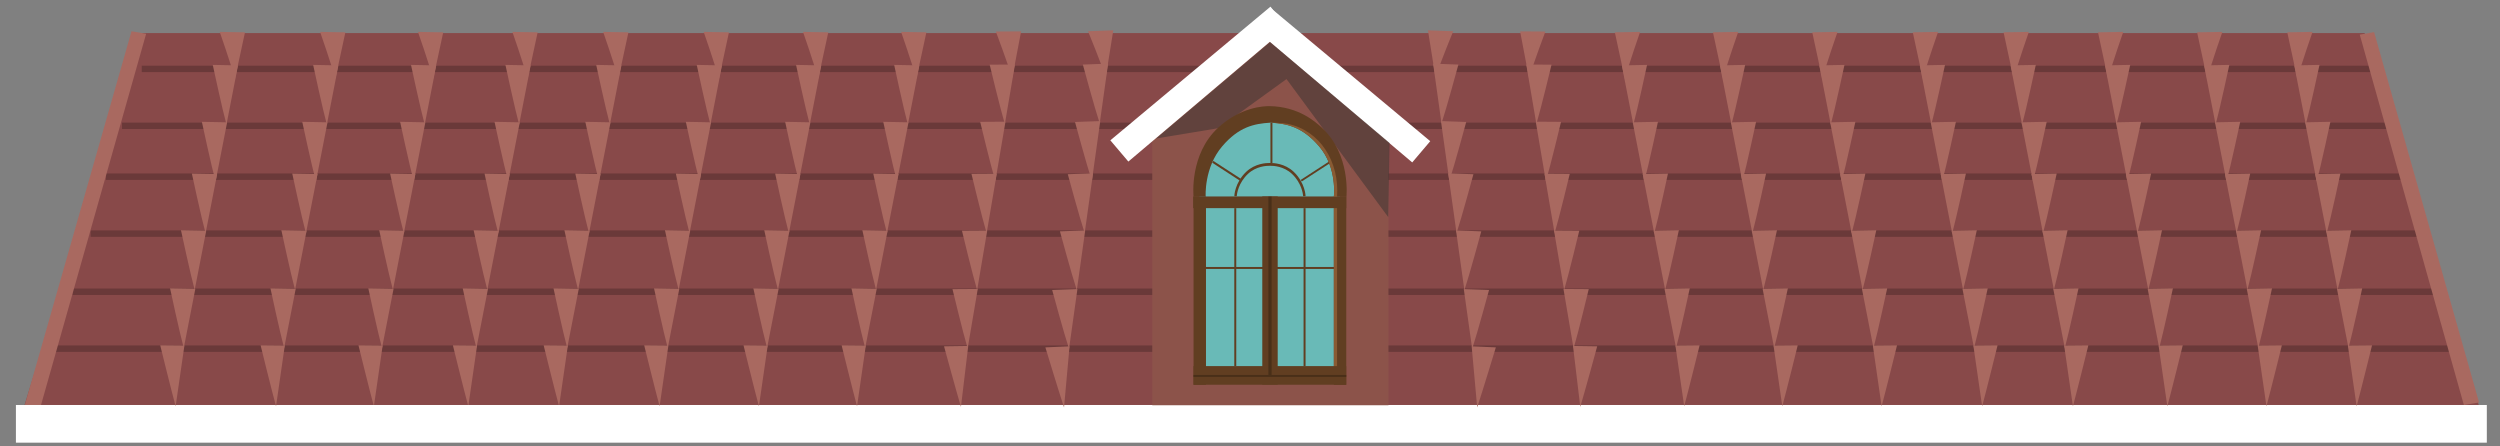 <?xml version="1.0" encoding="UTF-8" standalone="no"?>
<!-- Created with Inkscape (http://www.inkscape.org/) -->

<svg
   width="1400"
   height="250"
   viewBox="0 0 370.417 66.146"
   version="1.1"
   id="svg1"
   inkscape:version="1.4 (86a8ad7, 2024-10-11)"
   sodipodi:docname="house-roof-clouds.svg"
   xmlns:inkscape="http://www.inkscape.org/namespaces/inkscape"
   xmlns:sodipodi="http://sodipodi.sourceforge.net/DTD/sodipodi-0.dtd"
   xmlns="http://www.w3.org/2000/svg"
   xmlns:svg="http://www.w3.org/2000/svg">
  <rect x="0" y="0" width="370.417" height="66.146" fill="#808080" stroke="none"/>
  <sodipodi:namedview
     id="namedview1"
     pagecolor="#505050"
     bordercolor="#eeeeee"
     borderopacity="1"
     inkscape:showpageshadow="0"
     inkscape:pageopacity="0"
     inkscape:pagecheckerboard="0"
     inkscape:deskcolor="#505050"
     inkscape:document-units="mm"
     inkscape:zoom="0.7071068"
     inkscape:cx="559.32145"
     inkscape:cy="204.35386"
     inkscape:window-width="1920"
     inkscape:window-height="1001"
     inkscape:window-x="-9"
     inkscape:window-y="-9"
     inkscape:window-maximized="1"
     inkscape:current-layer="layer1" />
  <defs
     id="defs1">
    <inkscape:path-effect
       effect="fillet_chamfer"
       id="path-effect301"
       is_visible="true"
       lpeversion="1"
       nodesatellites_param="F,0,0,1,0,0,0,1 @ F,0,0,1,0,0,0,1 @ F,0,0,1,0,0,0,1 @ F,0,0,1,0,0,0,1"
       radius="0"
       unit="px"
       method="auto"
       mode="F"
       chamfer_steps="1"
       flexible="false"
       use_knot_distance="true"
       apply_no_radius="true"
       apply_with_radius="true"
       only_selected="false"
       hide_knots="false" />
    <inkscape:path-effect
       effect="fillet_chamfer"
       id="path-effect299"
       is_visible="true"
       lpeversion="1"
       nodesatellites_param="F,0,0,1,0,0,0,1 @ F,0,0,1,0,0,0,1 @ F,0,0,1,0,0,0,1 @ F,0,0,1,0,0,0,1"
       radius="0"
       unit="px"
       method="auto"
       mode="F"
       chamfer_steps="1"
       flexible="false"
       use_knot_distance="true"
       apply_no_radius="true"
       apply_with_radius="true"
       only_selected="false"
       hide_knots="false" />
  </defs>
  <g
     inkscape:label="Layer 1"
     inkscape:groupmode="layer"
     id="layer1">
    <path
       id="rect74"
       style="fill:#884949;fill-opacity:1;stroke-width:7.107"
       d="M 20.76,4.896 H 350.358 L 367.316,60.169 H 3.584 Z"
       sodipodi:nodetypes="ccccc" />
    <rect
       style="fill:#6a3939;fill-opacity:1;stroke-width:9.073"
       id="rect99"
       width="356.597"
       height="0.952"
       x="7.697"
       y="51.186" />
    <rect
       style="fill:#6a3939;fill-opacity:1;stroke-width:9.001"
       id="rect100"
       width="350.972"
       height="0.952"
       x="10.726"
       y="42.752" />
    <rect
       style="fill:#6a3939;fill-opacity:1;stroke-width:8.931"
       id="rect101"
       width="345.563"
       height="0.952"
       x="13.43"
       y="34.138" />
    <rect
       style="fill:#6a3939;fill-opacity:1;stroke-width:8.872"
       id="rect102"
       width="341.02"
       height="0.952"
       x="15.702"
       y="25.703" />
    <rect
       style="fill:#6a3939;fill-opacity:1;stroke-width:8.803"
       id="rect103"
       width="335.72"
       height="0.952"
       x="18.081"
       y="18.166" />
    <rect
       style="fill:#6a3939;fill-opacity:1;stroke-width:8.735"
       id="rect104"
       width="330.527"
       height="0.952"
       x="21.002"
       y="9.732" />
    <path
       id="rect105"
       style="fill:#a96960;fill-opacity:1;stroke-width:9.805"
       d="M 19.485,4.63 21.652,5.006 5.969,60.387 3.675,60.007 Z"
       sodipodi:nodetypes="ccccc" />
    <path
       style="fill:#a96960;fill-opacity:1;stroke-width:10.959"
       d="M 70.591,51.567 C 69.957,49.24 68.561,42.725 68.561,42.725 l 3.743,0.066 z"
       id="path112" />
    <path
       style="fill:#a96960;fill-opacity:1;stroke-width:10.959"
       d="M 72.206,42.953 C 71.572,40.626 70.176,34.111 70.176,34.111 l 3.743,0.066 z"
       id="path113" />
    <path
       style="fill:#a96960;fill-opacity:1;stroke-width:10.959"
       d="m 73.821,34.564 c -0.634,-2.327 -2.03,-8.842 -2.03,-8.842 l 3.743,0.066 z"
       id="path114" />
    <path
       style="fill:#a96960;fill-opacity:1;stroke-width:10.959"
       d="M 69.386,60.196 C 68.751,57.869 67.102,51.163 67.102,51.163 l 3.585,0.035 z"
       id="path115"
       sodipodi:nodetypes="cccc" />
    <path
       style="fill:#a96960;fill-opacity:1;stroke-width:10.959"
       d="m 75.302,26.892 c -0.634,-2.327 -2.03,-8.842 -2.03,-8.842 l 3.743,0.066 z"
       id="path116" />
    <path
       style="fill:#a96960;fill-opacity:1;stroke-width:10.959"
       d="M 76.917,18.457 C 76.283,16.13 74.887,9.615 74.887,9.615 l 3.743,0.066 z"
       id="path117" />
    <path
       style="fill:#a96960;fill-opacity:1;stroke-width:10.959"
       d="M 78.173,11.683 C 77.539,9.356 75.919,4.725 75.919,4.725 l 3.743,0.066 z"
       id="path118"
       sodipodi:nodetypes="cccc" />
    <path
       style="fill:#a96960;fill-opacity:1;stroke-width:10.959"
       d="M 56.602,51.567 C 55.967,49.24 54.572,42.725 54.572,42.725 l 3.743,0.066 z"
       id="path125" />
    <path
       style="fill:#a96960;fill-opacity:1;stroke-width:10.959"
       d="M 58.217,42.953 C 57.582,40.626 56.187,34.111 56.187,34.111 l 3.743,0.066 z"
       id="path126" />
    <path
       style="fill:#a96960;fill-opacity:1;stroke-width:10.959"
       d="m 59.832,34.564 c -0.634,-2.327 -2.03,-8.842 -2.03,-8.842 l 3.743,0.066 z"
       id="path127" />
    <path
       style="fill:#a96960;fill-opacity:1;stroke-width:10.959"
       d="M 55.396,60.196 C 54.762,57.869 53.112,51.163 53.112,51.163 l 3.585,0.035 z"
       id="path128"
       sodipodi:nodetypes="cccc" />
    <path
       style="fill:#a96960;fill-opacity:1;stroke-width:10.959"
       d="m 61.313,26.892 c -0.634,-2.327 -2.03,-8.842 -2.03,-8.842 l 3.743,0.066 z"
       id="path129" />
    <path
       style="fill:#a96960;fill-opacity:1;stroke-width:10.959"
       d="M 62.928,18.457 C 62.293,16.13 60.897,9.615 60.897,9.615 l 3.743,0.066 z"
       id="path130" />
    <path
       style="fill:#a96960;fill-opacity:1;stroke-width:10.959"
       d="M 64.184,11.683 C 63.549,9.356 61.929,4.725 61.929,4.725 l 3.743,0.066 z"
       id="path131"
       sodipodi:nodetypes="cccc" />
    <path
       style="fill:#a96960;fill-opacity:1;stroke-width:10.959"
       d="M 84.042,51.567 C 83.408,49.24 82.012,42.725 82.012,42.725 l 3.743,0.066 z"
       id="path132" />
    <path
       style="fill:#a96960;fill-opacity:1;stroke-width:10.959"
       d="m 85.657,42.953 c -0.634,-2.327 -2.03,-8.842 -2.03,-8.842 l 3.743,0.066 z"
       id="path133" />
    <path
       style="fill:#a96960;fill-opacity:1;stroke-width:10.959"
       d="M 87.272,34.564 C 86.638,32.237 85.242,25.721 85.242,25.721 l 3.743,0.066 z"
       id="path134" />
    <path
       style="fill:#a96960;fill-opacity:1;stroke-width:10.959"
       d="M 82.837,60.196 C 82.202,57.869 80.552,51.163 80.552,51.163 l 3.585,0.035 z"
       id="path135"
       sodipodi:nodetypes="cccc" />
    <path
       style="fill:#a96960;fill-opacity:1;stroke-width:10.959"
       d="m 88.753,26.892 c -0.634,-2.327 -2.03,-8.842 -2.03,-8.842 l 3.743,0.066 z"
       id="path136" />
    <path
       style="fill:#a96960;fill-opacity:1;stroke-width:10.959"
       d="M 90.368,18.457 C 89.733,16.13 88.338,9.615 88.338,9.615 l 3.743,0.066 z"
       id="path137" />
    <path
       style="fill:#a96960;fill-opacity:1;stroke-width:10.959"
       d="M 91.624,11.683 C 90.99,9.356 89.369,4.725 89.369,4.725 l 3.743,0.066 z"
       id="path138"
       sodipodi:nodetypes="cccc" />
    <rect
       style="fill:#ffffff;fill-opacity:1;stroke-width:9.497"
       id="rect139"
       width="366.108"
       height="5.583"
       x="2.357"
       y="60.006" />
    <path
       style="fill:#a96960;fill-opacity:1;stroke-width:10.959"
       d="M 98.937,51.567 C 98.303,49.24 96.907,42.725 96.907,42.725 l 3.743,0.066 z"
       id="path156" />
    <path
       style="fill:#a96960;fill-opacity:1;stroke-width:10.959"
       d="m 100.552,42.953 c -0.634,-2.327 -2.03,-8.842 -2.03,-8.842 l 3.743,0.066 z"
       id="path157" />
    <path
       style="fill:#a96960;fill-opacity:1;stroke-width:10.959"
       d="m 102.167,34.564 c -0.634,-2.327 -2.03,-8.842 -2.03,-8.842 l 3.743,0.066 z"
       id="path158" />
    <path
       style="fill:#a96960;fill-opacity:1;stroke-width:10.959"
       d="M 97.732,60.196 C 97.097,57.869 95.447,51.163 95.447,51.163 l 3.585,0.035 z"
       id="path159"
       sodipodi:nodetypes="cccc" />
    <path
       style="fill:#a96960;fill-opacity:1;stroke-width:10.959"
       d="m 103.648,26.892 c -0.634,-2.327 -2.03,-8.842 -2.03,-8.842 l 3.743,0.066 z"
       id="path160" />
    <path
       style="fill:#a96960;fill-opacity:1;stroke-width:10.959"
       d="m 105.263,18.457 c -0.634,-2.327 -2.03,-8.842 -2.03,-8.842 l 3.743,0.066 z"
       id="path161" />
    <path
       style="fill:#a96960;fill-opacity:1;stroke-width:10.959"
       d="M 106.519,11.683 C 105.885,9.356 104.264,4.725 104.264,4.725 l 3.743,0.066 z"
       id="path162"
       sodipodi:nodetypes="cccc" />
    <path
       style="fill:#a96960;fill-opacity:1;stroke-width:10.959"
       d="m 113.653,51.567 c -0.634,-2.327 -2.03,-8.842 -2.03,-8.842 l 3.743,0.066 z"
       id="path163" />
    <path
       style="fill:#a96960;fill-opacity:1;stroke-width:10.959"
       d="m 115.268,42.953 c -0.634,-2.327 -2.03,-8.842 -2.03,-8.842 l 3.743,0.066 z"
       id="path164" />
    <path
       style="fill:#a96960;fill-opacity:1;stroke-width:10.959"
       d="m 116.883,34.564 c -0.634,-2.327 -2.03,-8.842 -2.03,-8.842 l 3.743,0.066 z"
       id="path165" />
    <path
       style="fill:#a96960;fill-opacity:1;stroke-width:10.959"
       d="m 112.447,60.196 c -0.634,-2.327 -2.284,-9.033 -2.284,-9.033 l 3.585,0.035 z"
       id="path166"
       sodipodi:nodetypes="cccc" />
    <path
       style="fill:#a96960;fill-opacity:1;stroke-width:10.959"
       d="m 118.363,26.892 c -0.634,-2.327 -2.03,-8.842 -2.03,-8.842 l 3.743,0.066 z"
       id="path167" />
    <path
       style="fill:#a96960;fill-opacity:1;stroke-width:10.959"
       d="m 119.978,18.457 c -0.634,-2.327 -2.03,-8.842 -2.03,-8.842 l 3.743,0.066 z"
       id="path168" />
    <path
       style="fill:#a96960;fill-opacity:1;stroke-width:10.959"
       d="M 121.235,11.683 C 120.6,9.356 118.98,4.725 118.98,4.725 l 3.743,0.066 z"
       id="path169"
       sodipodi:nodetypes="cccc" />
    <path
       style="fill:#a96960;fill-opacity:1;stroke-width:10.959"
       d="m 128.189,51.567 c -0.634,-2.327 -2.03,-8.842 -2.03,-8.842 l 3.743,0.066 z"
       id="path170" />
    <path
       style="fill:#a96960;fill-opacity:1;stroke-width:10.959"
       d="m 129.804,42.953 c -0.634,-2.327 -2.03,-8.842 -2.03,-8.842 l 3.743,0.066 z"
       id="path171" />
    <path
       style="fill:#a96960;fill-opacity:1;stroke-width:10.959"
       d="m 131.419,34.564 c -0.634,-2.327 -2.03,-8.842 -2.03,-8.842 l 3.743,0.066 z"
       id="path172" />
    <path
       style="fill:#a96960;fill-opacity:1;stroke-width:10.959"
       d="m 126.983,60.196 c -0.634,-2.327 -2.284,-9.033 -2.284,-9.033 l 3.585,0.035 z"
       id="path173"
       sodipodi:nodetypes="cccc" />
    <path
       style="fill:#a96960;fill-opacity:1;stroke-width:10.959"
       d="m 132.899,26.892 c -0.634,-2.327 -2.03,-8.842 -2.03,-8.842 l 3.743,0.066 z"
       id="path174" />
    <path
       style="fill:#a96960;fill-opacity:1;stroke-width:10.959"
       d="m 134.514,18.457 c -0.634,-2.327 -2.03,-8.842 -2.03,-8.842 l 3.743,0.066 z"
       id="path175" />
    <path
       style="fill:#a96960;fill-opacity:1;stroke-width:10.959"
       d="m 135.771,11.683 c -0.634,-2.327 -2.255,-6.958 -2.255,-6.958 l 3.743,0.066 z"
       id="path176"
       sodipodi:nodetypes="cccc" />
    <path
       style="fill:#a96960;fill-opacity:1;stroke-width:10.959"
       d="m 143.373,51.63 c -0.691,-2.311 -2.246,-8.79 -2.246,-8.79 l 3.744,-0.025 z"
       id="path177" />
    <path
       style="fill:#a96960;fill-opacity:1;stroke-width:10.959"
       d="m 144.777,42.979 c -0.691,-2.311 -2.246,-8.79 -2.246,-8.79 l 3.744,-0.025 z"
       id="path178" />
    <path
       style="fill:#a96960;fill-opacity:1;stroke-width:10.959"
       d="m 146.186,34.552 c -0.691,-2.311 -2.246,-8.79 -2.246,-8.79 l 3.744,-0.025 z"
       id="path179" />
    <path
       style="fill:#a96960;fill-opacity:1;stroke-width:10.959"
       d="m 142.38,60.286 c -0.691,-2.311 -2.505,-8.974 -2.505,-8.974 l 3.585,-0.053 z"
       id="path180"
       sodipodi:nodetypes="cccc" />
    <path
       style="fill:#a96960;fill-opacity:1;stroke-width:10.959"
       d="m 147.478,26.846 c -0.691,-2.311 -2.246,-8.79 -2.246,-8.79 l 3.744,-0.025 z"
       id="path181" />
    <path
       style="fill:#a96960;fill-opacity:1;stroke-width:10.959"
       d="M 148.886,18.375 C 148.194,16.064 146.639,9.585 146.639,9.585 l 3.744,-0.025 z"
       id="path182" />
    <path
       style="fill:#a96960;fill-opacity:1;stroke-width:10.959"
       d="m 149.975,11.572 c -0.691,-2.311 -2.425,-6.901 -2.425,-6.901 l 3.744,-0.025 z"
       id="path183"
       sodipodi:nodetypes="cccc" />
    <path
       style="fill:#a96960;fill-opacity:1;stroke-width:10.959"
       d="m 158.396,51.687 c -0.758,-2.29 -2.5,-8.721 -2.5,-8.721 l 3.742,-0.134 z"
       id="path190" />
    <path
       style="fill:#a96960;fill-opacity:1;stroke-width:10.959"
       d="m 159.548,42.999 c -0.758,-2.29 -2.5,-8.721 -2.5,-8.721 l 3.742,-0.134 z"
       id="path191" />
    <path
       style="fill:#a96960;fill-opacity:1;stroke-width:10.959"
       d="m 160.712,34.535 c -0.758,-2.29 -2.501,-8.721 -2.501,-8.721 l 3.742,-0.134 z"
       id="path192" />
    <path
       style="fill:#a96960;fill-opacity:1;stroke-width:10.959"
       d="m 157.654,60.368 c -0.758,-2.29 -2.764,-8.898 -2.764,-8.898 l 3.582,-0.157 z"
       id="path193"
       sodipodi:nodetypes="cccc" />
    <path
       style="fill:#a96960;fill-opacity:1;stroke-width:10.959"
       d="m 161.78,26.795 c -0.758,-2.29 -2.5,-8.721 -2.5,-8.721 l 3.742,-0.134 z"
       id="path194" />
    <path
       style="fill:#a96960;fill-opacity:1;stroke-width:10.959"
       d="m 162.942,18.287 c -0.758,-2.29 -2.5,-8.721 -2.5,-8.721 l 3.742,-0.134 z"
       id="path195" />
    <path
       style="fill:#a96960;fill-opacity:1;stroke-width:10.959"
       d="M 163.834,11.455 C 163.076,9.165 161.21,4.627 161.21,4.627 l 3.742,-0.134 z"
       id="path196"
       sodipodi:nodetypes="cccc" />
    <path
       style="fill:#a96960;fill-opacity:1;stroke-width:10.959"
       d="m 305.934,51.567 c 0.634,-2.327 2.03,-8.842 2.03,-8.842 l -3.743,0.066 z"
       id="path197" />
    <path
       style="fill:#a96960;fill-opacity:1;stroke-width:10.959"
       d="m 304.319,42.953 c 0.634,-2.327 2.03,-8.842 2.03,-8.842 l -3.743,0.066 z"
       id="path198" />
    <path
       style="fill:#a96960;fill-opacity:1;stroke-width:10.959"
       d="m 302.703,34.564 c 0.634,-2.327 2.03,-8.842 2.03,-8.842 l -3.743,0.066 z"
       id="path199" />
    <path
       style="fill:#a96960;fill-opacity:1;stroke-width:10.959"
       d="m 307.139,60.196 c 0.634,-2.327 2.284,-9.033 2.284,-9.033 l -3.585,0.035 z"
       id="path200"
       sodipodi:nodetypes="cccc" />
    <path
       style="fill:#a96960;fill-opacity:1;stroke-width:10.959"
       d="m 301.223,26.892 c 0.634,-2.327 2.03,-8.842 2.03,-8.842 l -3.743,0.066 z"
       id="path201" />
    <path
       style="fill:#a96960;fill-opacity:1;stroke-width:10.959"
       d="m 299.608,18.457 c 0.634,-2.327 2.03,-8.842 2.03,-8.842 l -3.743,0.066 z"
       id="path202" />
    <path
       style="fill:#a96960;fill-opacity:1;stroke-width:10.959"
       d="m 298.352,11.683 c 0.634,-2.327 2.255,-6.958 2.255,-6.958 l -3.743,0.066 z"
       id="path203"
       sodipodi:nodetypes="cccc" />
    <path
       style="fill:#a96960;fill-opacity:1;stroke-width:10.959"
       d="m 319.923,51.567 c 0.634,-2.327 2.03,-8.842 2.03,-8.842 l -3.743,0.066 z"
       id="path204" />
    <path
       style="fill:#a96960;fill-opacity:1;stroke-width:10.959"
       d="m 318.308,42.953 c 0.634,-2.327 2.03,-8.842 2.03,-8.842 l -3.743,0.066 z"
       id="path205" />
    <path
       style="fill:#a96960;fill-opacity:1;stroke-width:10.959"
       d="m 316.693,34.564 c 0.634,-2.327 2.03,-8.842 2.03,-8.842 l -3.743,0.066 z"
       id="path206" />
    <path
       style="fill:#a96960;fill-opacity:1;stroke-width:10.959"
       d="m 321.128,60.196 c 0.634,-2.327 2.284,-9.033 2.284,-9.033 l -3.585,0.035 z"
       id="path207"
       sodipodi:nodetypes="cccc" />
    <path
       style="fill:#a96960;fill-opacity:1;stroke-width:10.959"
       d="m 315.212,26.892 c 0.634,-2.327 2.03,-8.842 2.03,-8.842 l -3.743,0.066 z"
       id="path208" />
    <path
       style="fill:#a96960;fill-opacity:1;stroke-width:10.959"
       d="m 313.597,18.457 c 0.634,-2.327 2.03,-8.842 2.03,-8.842 l -3.743,0.066 z"
       id="path209" />
    <path
       style="fill:#a96960;fill-opacity:1;stroke-width:10.959"
       d="m 312.341,11.683 c 0.634,-2.327 2.255,-6.958 2.255,-6.958 l -3.743,0.066 z"
       id="path210"
       sodipodi:nodetypes="cccc" />
    <path
       style="fill:#a96960;fill-opacity:1;stroke-width:10.959"
       d="m 292.483,51.567 c 0.634,-2.327 2.03,-8.842 2.03,-8.842 l -3.743,0.066 z"
       id="path211" />
    <path
       style="fill:#a96960;fill-opacity:1;stroke-width:10.959"
       d="m 290.868,42.953 c 0.634,-2.327 2.03,-8.842 2.03,-8.842 l -3.743,0.066 z"
       id="path212" />
    <path
       style="fill:#a96960;fill-opacity:1;stroke-width:10.959"
       d="m 289.253,34.564 c 0.634,-2.327 2.03,-8.842 2.03,-8.842 l -3.743,0.066 z"
       id="path213" />
    <path
       style="fill:#a96960;fill-opacity:1;stroke-width:10.959"
       d="m 293.688,60.196 c 0.634,-2.327 2.284,-9.033 2.284,-9.033 l -3.585,0.035 z"
       id="path214"
       sodipodi:nodetypes="cccc" />
    <path
       style="fill:#a96960;fill-opacity:1;stroke-width:10.959"
       d="m 287.772,26.892 c 0.634,-2.327 2.03,-8.842 2.03,-8.842 l -3.743,0.066 z"
       id="path215" />
    <path
       style="fill:#a96960;fill-opacity:1;stroke-width:10.959"
       d="m 286.157,18.457 c 0.634,-2.327 2.03,-8.842 2.03,-8.842 l -3.743,0.066 z"
       id="path216" />
    <path
       style="fill:#a96960;fill-opacity:1;stroke-width:10.959"
       d="m 284.901,11.683 c 0.634,-2.327 2.255,-6.958 2.255,-6.958 l -3.743,0.066 z"
       id="path217"
       sodipodi:nodetypes="cccc" />
    <path
       style="fill:#a96960;fill-opacity:1;stroke-width:10.959"
       d="m 277.588,51.567 c 0.634,-2.327 2.03,-8.842 2.03,-8.842 l -3.743,0.066 z"
       id="path218" />
    <path
       style="fill:#a96960;fill-opacity:1;stroke-width:10.959"
       d="m 275.973,42.953 c 0.634,-2.327 2.03,-8.842 2.03,-8.842 l -3.743,0.066 z"
       id="path219" />
    <path
       style="fill:#a96960;fill-opacity:1;stroke-width:10.959"
       d="m 274.358,34.564 c 0.634,-2.327 2.03,-8.842 2.03,-8.842 l -3.743,0.066 z"
       id="path220" />
    <path
       style="fill:#a96960;fill-opacity:1;stroke-width:10.959"
       d="m 278.793,60.196 c 0.634,-2.327 2.284,-9.033 2.284,-9.033 l -3.585,0.035 z"
       id="path221"
       sodipodi:nodetypes="cccc" />
    <path
       style="fill:#a96960;fill-opacity:1;stroke-width:10.959"
       d="m 272.877,26.892 c 0.634,-2.327 2.03,-8.842 2.03,-8.842 l -3.743,0.066 z"
       id="path222" />
    <path
       style="fill:#a96960;fill-opacity:1;stroke-width:10.959"
       d="m 271.262,18.457 c 0.634,-2.327 2.03,-8.842 2.03,-8.842 l -3.743,0.066 z"
       id="path223" />
    <path
       style="fill:#a96960;fill-opacity:1;stroke-width:10.959"
       d="m 270.006,11.683 c 0.634,-2.327 2.255,-6.958 2.255,-6.958 l -3.743,0.066 z"
       id="path224"
       sodipodi:nodetypes="cccc" />
    <path
       style="fill:#a96960;fill-opacity:1;stroke-width:10.959"
       d="m 262.872,51.567 c 0.634,-2.327 2.03,-8.842 2.03,-8.842 l -3.743,0.066 z"
       id="path225" />
    <path
       style="fill:#a96960;fill-opacity:1;stroke-width:10.959"
       d="m 261.257,42.953 c 0.634,-2.327 2.03,-8.842 2.03,-8.842 l -3.743,0.066 z"
       id="path226" />
    <path
       style="fill:#a96960;fill-opacity:1;stroke-width:10.959"
       d="m 259.642,34.564 c 0.634,-2.327 2.03,-8.842 2.03,-8.842 l -3.743,0.066 z"
       id="path227" />
    <path
       style="fill:#a96960;fill-opacity:1;stroke-width:10.959"
       d="m 264.078,60.196 c 0.634,-2.327 2.284,-9.033 2.284,-9.033 l -3.585,0.035 z"
       id="path228"
       sodipodi:nodetypes="cccc" />
    <path
       style="fill:#a96960;fill-opacity:1;stroke-width:10.959"
       d="m 258.162,26.892 c 0.634,-2.327 2.03,-8.842 2.03,-8.842 l -3.743,0.066 z"
       id="path229" />
    <path
       style="fill:#a96960;fill-opacity:1;stroke-width:10.959"
       d="m 256.546,18.457 c 0.634,-2.327 2.03,-8.842 2.03,-8.842 l -3.743,0.066 z"
       id="path230" />
    <path
       style="fill:#a96960;fill-opacity:1;stroke-width:10.959"
       d="m 255.29,11.683 c 0.634,-2.327 2.255,-6.958 2.255,-6.958 l -3.743,0.066 z"
       id="path231"
       sodipodi:nodetypes="cccc" />
    <path
       style="fill:#a96960;fill-opacity:1;stroke-width:10.959"
       d="m 248.336,51.567 c 0.634,-2.327 2.03,-8.842 2.03,-8.842 l -3.743,0.066 z"
       id="path232" />
    <path
       style="fill:#a96960;fill-opacity:1;stroke-width:10.959"
       d="m 246.721,42.953 c 0.634,-2.327 2.03,-8.842 2.03,-8.842 l -3.743,0.066 z"
       id="path233" />
    <path
       style="fill:#a96960;fill-opacity:1;stroke-width:10.959"
       d="m 245.106,34.564 c 0.634,-2.327 2.03,-8.842 2.03,-8.842 l -3.743,0.066 z"
       id="path234" />
    <path
       style="fill:#a96960;fill-opacity:1;stroke-width:10.959"
       d="m 249.542,60.196 c 0.634,-2.327 2.284,-9.033 2.284,-9.033 l -3.585,0.035 z"
       id="path235"
       sodipodi:nodetypes="cccc" />
    <path
       style="fill:#a96960;fill-opacity:1;stroke-width:10.959"
       d="m 243.625,26.892 c 0.634,-2.327 2.03,-8.842 2.03,-8.842 l -3.743,0.066 z"
       id="path236" />
    <path
       style="fill:#a96960;fill-opacity:1;stroke-width:10.959"
       d="m 242.01,18.457 c 0.634,-2.327 2.03,-8.842 2.03,-8.842 l -3.743,0.066 z"
       id="path237" />
    <path
       style="fill:#a96960;fill-opacity:1;stroke-width:10.959"
       d="m 240.754,11.683 c 0.634,-2.327 2.255,-6.958 2.255,-6.958 l -3.743,0.066 z"
       id="path238"
       sodipodi:nodetypes="cccc" />
    <path
       style="fill:#a96960;fill-opacity:1;stroke-width:10.959"
       d="m 233.152,51.63 c 0.691,-2.311 2.246,-8.79 2.246,-8.79 l -3.744,-0.025 z"
       id="path239" />
    <path
       style="fill:#a96960;fill-opacity:1;stroke-width:10.959"
       d="m 231.748,42.979 c 0.691,-2.311 2.246,-8.79 2.246,-8.79 l -3.744,-0.025 z"
       id="path240" />
    <path
       style="fill:#a96960;fill-opacity:1;stroke-width:10.959"
       d="m 230.339,34.552 c 0.691,-2.311 2.246,-8.79 2.246,-8.79 l -3.744,-0.025 z"
       id="path241" />
    <path
       style="fill:#a96960;fill-opacity:1;stroke-width:10.959"
       d="m 234.145,60.286 c 0.691,-2.311 2.505,-8.974 2.505,-8.974 l -3.585,-0.053 z"
       id="path242"
       sodipodi:nodetypes="cccc" />
    <path
       style="fill:#a96960;fill-opacity:1;stroke-width:10.959"
       d="m 229.047,26.846 c 0.691,-2.311 2.246,-8.79 2.246,-8.79 l -3.744,-0.025 z"
       id="path243" />
    <path
       style="fill:#a96960;fill-opacity:1;stroke-width:10.959"
       d="m 227.639,18.375 c 0.691,-2.311 2.246,-8.79 2.246,-8.79 l -3.744,-0.025 z"
       id="path244" />
    <path
       style="fill:#a96960;fill-opacity:1;stroke-width:10.959"
       d="m 226.549,11.572 c 0.691,-2.311 2.425,-6.901 2.425,-6.901 l -3.744,-0.025 z"
       id="path245"
       sodipodi:nodetypes="cccc" />
    <path
       style="fill:#a96960;fill-opacity:1;stroke-width:10.959"
       d="m 218.128,51.687 c 0.758,-2.29 2.5,-8.721 2.5,-8.721 l -3.742,-0.134 z"
       id="path246" />
    <path
       style="fill:#a96960;fill-opacity:1;stroke-width:10.959"
       d="m 216.976,42.999 c 0.758,-2.29 2.5,-8.721 2.5,-8.721 l -3.742,-0.134 z"
       id="path247" />
    <path
       style="fill:#a96960;fill-opacity:1;stroke-width:10.959"
       d="m 215.812,34.535 c 0.758,-2.29 2.5,-8.721 2.5,-8.721 l -3.742,-0.134 z"
       id="path248" />
    <path
       style="fill:#a96960;fill-opacity:1;stroke-width:10.959"
       d="m 218.87,60.368 c 0.758,-2.29 2.764,-8.898 2.764,-8.898 l -3.582,-0.157 z"
       id="path249"
       sodipodi:nodetypes="cccc" />
    <path
       style="fill:#a96960;fill-opacity:1;stroke-width:10.959"
       d="m 214.744,26.795 c 0.758,-2.29 2.5,-8.721 2.5,-8.721 l -3.742,-0.134 z"
       id="path250" />
    <path
       style="fill:#a96960;fill-opacity:1;stroke-width:10.959"
       d="m 213.583,18.287 c 0.758,-2.29 2.501,-8.721 2.501,-8.721 l -3.742,-0.134 z"
       id="path251" />
    <path
       style="fill:#a96960;fill-opacity:1;stroke-width:10.959"
       d="m 212.691,11.455 c 0.758,-2.29 2.624,-6.827 2.624,-6.827 l -3.742,-0.134 z"
       id="path252"
       sodipodi:nodetypes="cccc" />
    <path
       id="path253"
       style="fill:#a96960;fill-opacity:1;stroke-width:9.671"
       d="m 351.764,4.756 -2.127,0.375 15.427,54.879 2.252,-0.378 z"
       sodipodi:nodetypes="ccccc" />
    <path
       style="fill:#8c534a;fill-opacity:1;stroke-width:9.232"
       d="M 168.961,17.644 189.272,3.9 207.959,17.877 Z"
       id="path271"
       sodipodi:nodetypes="cccc" />
    <rect
       style="fill:#8c534a;fill-opacity:1;stroke-width:9.511"
       id="rect154"
       width="34.994"
       height="42.779"
       x="170.729"
       y="17.265" />
    <path
       id="rect271"
       style="fill:#ffffff;fill-opacity:1;stroke-width:10.849"
       d="m 188.243,0.984 2.417,3.083 -23.475,19.872 -2.671,-3.147 z"
       sodipodi:nodetypes="ccccc" />
    <path
       id="path272"
       style="fill:#ffffff;fill-opacity:1;stroke-width:10.849"
       d="m 188.186,1.111 -2.417,3.083 23.475,19.872 2.671,-3.147 z"
       sodipodi:nodetypes="ccccc" />
    <path
       style="fill:#33312e;fill-opacity:0.48;stroke-width:10.705"
       d="m 188.195,6.242 -16.869,14.267 9.242,-1.525 10.05,-7.268 15.074,20.458 0.187,-11.006 z"
       id="path296"
       sodipodi:nodetypes="ccccccc" />
    <path
       style="fill:#a96960;fill-opacity:1;stroke-width:10.959"
       d="m 334.607,51.567 c 0.634,-2.327 2.03,-8.842 2.03,-8.842 l -3.743,0.066 z"
       id="path1" />
    <path
       style="fill:#a96960;fill-opacity:1;stroke-width:10.959"
       d="m 332.992,42.953 c 0.634,-2.327 2.03,-8.842 2.03,-8.842 l -3.743,0.066 z"
       id="path2" />
    <path
       style="fill:#a96960;fill-opacity:1;stroke-width:10.959"
       d="m 331.377,34.564 c 0.634,-2.327 2.03,-8.842 2.03,-8.842 l -3.743,0.066 z"
       id="path3" />
    <path
       style="fill:#a96960;fill-opacity:1;stroke-width:10.959"
       d="m 335.813,60.196 c 0.634,-2.327 2.284,-9.033 2.284,-9.033 l -3.585,0.035 z"
       id="path4"
       sodipodi:nodetypes="cccc" />
    <path
       style="fill:#a96960;fill-opacity:1;stroke-width:10.959"
       d="m 329.897,26.892 c 0.634,-2.327 2.03,-8.842 2.03,-8.842 l -3.743,0.066 z"
       id="path5" />
    <path
       style="fill:#a96960;fill-opacity:1;stroke-width:10.959"
       d="m 328.281,18.457 c 0.634,-2.327 2.03,-8.842 2.03,-8.842 l -3.743,0.066 z"
       id="path6" />
    <path
       style="fill:#a96960;fill-opacity:1;stroke-width:10.959"
       d="m 327.025,11.683 c 0.634,-2.327 2.255,-6.958 2.255,-6.958 l -3.743,0.066 z"
       id="path7"
       sodipodi:nodetypes="cccc" />
    <path
       style="fill:#a96960;fill-opacity:1;stroke-width:10.959"
       d="m 347.969,51.567 c 0.634,-2.327 2.03,-8.842 2.03,-8.842 l -3.743,0.066 z"
       id="path8" />
    <path
       style="fill:#a96960;fill-opacity:1;stroke-width:10.959"
       d="m 346.354,42.953 c 0.634,-2.327 2.03,-8.842 2.03,-8.842 l -3.743,0.066 z"
       id="path9" />
    <path
       style="fill:#a96960;fill-opacity:1;stroke-width:10.959"
       d="m 344.739,34.564 c 0.634,-2.327 2.03,-8.842 2.03,-8.842 l -3.743,0.066 z"
       id="path10" />
    <path
       style="fill:#a96960;fill-opacity:1;stroke-width:10.959"
       d="m 349.174,60.196 c 0.634,-2.327 2.284,-9.033 2.284,-9.033 l -3.585,0.035 z"
       id="path11"
       sodipodi:nodetypes="cccc" />
    <path
       style="fill:#a96960;fill-opacity:1;stroke-width:10.959"
       d="m 343.258,26.892 c 0.634,-2.327 2.03,-8.842 2.03,-8.842 l -3.743,0.066 z"
       id="path12" />
    <path
       style="fill:#a96960;fill-opacity:1;stroke-width:10.959"
       d="m 341.643,18.457 c 0.634,-2.327 2.03,-8.842 2.03,-8.842 l -3.743,0.066 z"
       id="path13" />
    <path
       style="fill:#a96960;fill-opacity:1;stroke-width:10.959"
       d="m 340.387,11.683 c 0.634,-2.327 2.255,-6.958 2.255,-6.958 l -3.743,0.066 z"
       id="path14"
       sodipodi:nodetypes="cccc" />
    <path
       style="fill:#a96960;fill-opacity:1;stroke-width:10.959"
       d="M 42.102,51.567 C 41.468,49.24 40.072,42.725 40.072,42.725 l 3.743,0.066 z"
       id="path15" />
    <path
       style="fill:#a96960;fill-opacity:1;stroke-width:10.959"
       d="m 43.718,42.953 c -0.634,-2.327 -2.03,-8.842 -2.03,-8.842 l 3.743,0.066 z"
       id="path16" />
    <path
       style="fill:#a96960;fill-opacity:1;stroke-width:10.959"
       d="m 45.333,34.564 c -0.634,-2.327 -2.03,-8.842 -2.03,-8.842 l 3.743,0.066 z"
       id="path17" />
    <path
       style="fill:#a96960;fill-opacity:1;stroke-width:10.959"
       d="M 40.897,60.196 C 40.262,57.869 38.613,51.163 38.613,51.163 l 3.585,0.035 z"
       id="path18"
       sodipodi:nodetypes="cccc" />
    <path
       style="fill:#a96960;fill-opacity:1;stroke-width:10.959"
       d="m 46.813,26.892 c -0.634,-2.327 -2.03,-8.842 -2.03,-8.842 l 3.743,0.066 z"
       id="path19" />
    <path
       style="fill:#a96960;fill-opacity:1;stroke-width:10.959"
       d="M 48.428,18.457 C 47.794,16.13 46.398,9.615 46.398,9.615 l 3.743,0.066 z"
       id="path20" />
    <path
       style="fill:#a96960;fill-opacity:1;stroke-width:10.959"
       d="M 49.685,11.683 C 49.05,9.356 47.43,4.725 47.43,4.725 l 3.743,0.066 z"
       id="path21"
       sodipodi:nodetypes="cccc" />
    <path
       style="fill:#a96960;fill-opacity:1;stroke-width:10.959"
       d="M 27.229,51.567 C 26.594,49.24 25.199,42.725 25.199,42.725 l 3.743,0.066 z"
       id="path22" />
    <path
       style="fill:#a96960;fill-opacity:1;stroke-width:10.959"
       d="M 28.844,42.953 C 28.21,40.626 26.814,34.111 26.814,34.111 l 3.743,0.066 z"
       id="path23" />
    <path
       style="fill:#a96960;fill-opacity:1;stroke-width:10.959"
       d="m 30.459,34.564 c -0.634,-2.327 -2.03,-8.842 -2.03,-8.842 l 3.743,0.066 z"
       id="path24" />
    <path
       style="fill:#a96960;fill-opacity:1;stroke-width:10.959"
       d="M 26.023,60.196 C 25.389,57.869 23.739,51.163 23.739,51.163 l 3.585,0.035 z"
       id="path25"
       sodipodi:nodetypes="cccc" />
    <path
       style="fill:#a96960;fill-opacity:1;stroke-width:10.959"
       d="m 31.94,26.892 c -0.634,-2.327 -2.03,-8.842 -2.03,-8.842 l 3.743,0.066 z"
       id="path26" />
    <path
       style="fill:#a96960;fill-opacity:1;stroke-width:10.959"
       d="M 33.555,18.457 C 32.92,16.13 31.524,9.615 31.524,9.615 l 3.743,0.066 z"
       id="path27" />
    <path
       style="fill:#a96960;fill-opacity:1;stroke-width:10.959"
       d="M 34.811,11.683 C 34.177,9.356 32.556,4.725 32.556,4.725 l 3.743,0.066 z"
       id="path28"
       sodipodi:nodetypes="cccc" />
  </g>
  <g
     inkscape:groupmode="layer"
     id="g153"
     inkscape:label="window"
     transform="matrix(0.438,0,0,0.438,78.797,-33.243)">
    <path
       style="fill:#69bab7;fill-opacity:1;stroke-width:12.294"
       d="m 224.745,202.074 c 0,0 -2.267,-63.887 4.328,-74.191 6.595,-10.304 13.808,-12.983 21.845,-12.571 8.037,0.412 23.082,3.091 22.463,27.822 -0.618,24.73 -0.412,59.971 -0.412,59.971 z"
       id="path139" />
    <rect
       style="display:inline;fill:#613e21;fill-opacity:1;stroke-width:0.139"
       id="rect140"
       width="4.207"
       height="63.656"
       x="223.85"
       y="142.423"
       inkscape:label="ram-left" />
    <rect
       style="display:inline;fill:#613e21;fill-opacity:1;stroke-width:0.139"
       id="rect141"
       width="4.207"
       height="63.656"
       x="271.309"
       y="142.423"
       inkscape:label="ram-right" />
    <rect
       style="display:inline;fill:#613e21;fill-opacity:1;stroke-width:0.155"
       id="rect142"
       width="5.217"
       height="63.656"
       x="247.103"
       y="142.357"
       inkscape:label="ram-middle" />
    <rect
       style="display:inline;fill:#613e21;fill-opacity:1;stroke-width:0.133"
       id="rect143"
       width="51.662"
       height="6.307"
       x="223.835"
       y="199.743"
       inkscape:label="ram-down" />
    <rect
       style="display:inline;fill:#613e21;fill-opacity:1;stroke-width:0.105"
       id="rect144"
       width="51.78"
       height="3.951"
       x="223.73"
       y="142.357"
       inkscape:label="ram-up" />
    <path
       id="path144"
       style="display:inline;fill:#613e21;fill-opacity:1;stroke-width:0.135"
       d="m 249.528,111.801 c -1.854,-0.028 -9.743,0.297 -17.317,7.261 -9.88,9.083 -8.361,23.361 -8.361,23.361 1.843,-0.011 3.686,-0.013 5.528,-0.02 l -1.423,-2.6e-4 c 0,0 -0.626,-9.767 5.633,-17.061 5.543,-6.459 10.636,-7.612 16.243,-7.944 0.02,-0.003 0.032,-0.003 0.092,-0.003 0.035,0.003 0.046,-3.5e-4 0.113,0.003 5.607,0.332 10.7,1.485 16.243,7.944 6.259,7.293 5.029,17.081 5.029,17.081 l -0.555,-0.011 c 1.606,0.004 3.213,0.007 4.819,0.009 0,0 1.519,-14.278 -8.361,-23.361 -2.196,-2.019 -7.896,-7.116 -17.685,-7.261 z m 21.227,30.612 c -13.792,-0.035 -27.584,-0.063 -41.376,-0.011 z"
       sodipodi:nodetypes="sscccscccscccssccc"
       inkscape:label="ark-up-part" />
    <rect
       style="display:inline;fill:#613e21;fill-opacity:1;stroke-width:0.051"
       id="rect145"
       width="0.668"
       height="53.436"
       x="237.632"
       y="146.308"
       inkscape:label="left-ontheglass" />
    <rect
       style="display:inline;fill:#613e21;fill-opacity:1;stroke-width:0.051"
       id="rect146"
       width="0.668"
       height="53.436"
       x="261.072"
       y="146.308"
       inkscape:label="right-ontheglass" />
    <rect
       style="display:inline;fill:#613e21;fill-opacity:1;stroke-width:0.048"
       id="rect147"
       width="0.668"
       height="47.388"
       x="166.208"
       y="-273.546"
       inkscape:label="vertical-ontheglass"
       transform="rotate(90)" />
    <rect
       style="display:inline;fill:#895b33;fill-opacity:1;stroke-width:0.065"
       id="rect148"
       width="1.087"
       height="53.436"
       x="271.318"
       y="146.308"
       inkscape:label="shadow-ram-left-rightside" />
    <rect
       style="display:inline;fill:#492f18;fill-opacity:1;stroke-width:0.069"
       id="rect149"
       width="1.087"
       height="60.392"
       x="249.168"
       y="142.423"
       inkscape:label="shadow-ram-middle" />
    <path
       id="path149"
       style="display:inline;fill:#613e21;fill-opacity:1;stroke-width:0.135"
       d="m 249.531,131.036 c -0.986,-0.015 -4.834,0.103 -7.856,2.966 -3.91,3.703 -4.097,8.345 -4.002,8.279 l 0.806,0.003 c 0.026,-0.845 0.562,-4.522 3.743,-7.535 2.816,-2.667 6.402,-2.778 7.321,-2.764 0.092,0.001 0.12,0.003 0.155,0.005 0.035,-0.001 0.063,-0.003 0.155,-0.005 0.919,-0.014 4.504,0.097 7.321,2.764 3.181,3.012 3.717,6.689 3.743,7.535 l 0.806,-0.003 c 0.095,0.066 -0.091,-4.575 -4.002,-8.279 -3.022,-2.862 -6.87,-2.981 -7.856,-2.966 -0.099,0.001 -0.129,0.003 -0.167,0.005 -0.038,-0.003 -0.067,-0.003 -0.167,-0.005 z"
       inkscape:label="little-ark" />
    <rect
       style="display:inline;fill:#613e21;fill-opacity:1;stroke-width:0.026"
       id="rect150"
       width="0.668"
       height="13.665"
       x="249.865"
       y="117.371"
       inkscape:label="perekladina-up" />
    <rect
       style="display:inline;fill:#613e21;fill-opacity:1;stroke-width:0.02"
       id="rect151"
       width="0.637"
       height="11.368"
       x="256.487"
       y="-159.058"
       inkscape:label="perekladina-right"
       transform="matrix(0.531,0.847,-0.839,0.545,0,0)" />
    <rect
       style="display:inline;fill:#613e21;fill-opacity:1;stroke-width:0.02"
       id="rect152"
       width="0.716"
       height="11.096"
       x="-16.3"
       y="264.472"
       inkscape:label="perekladina-left"
       transform="matrix(-0.531,0.847,0.839,0.545,0,0)"
       ry="0" />
    <path
       id="path152"
       style="display:inline;fill:#895b33;fill-opacity:1;stroke-width:0.135"
       inkscape:label="ark-up-shadow"
       d="m 250.198,117.371 c 0.236,0.028 0.471,0.063 0.706,0.098 5.266,0.408 10.121,1.75 15.375,7.873 6.244,7.275 5.036,17.024 5.03,17.072 0.365,8.2e-4 0.73,10e-4 1.095,0.003 0.828,-11.661 -5.612,-22.374 -16.808,-24.642 -1.567,-0.317 -5.399,-0.403 -5.399,-0.403 z m 21.112,25.043 c -0.185,-4e-4 -0.37,-5.5e-4 -0.555,-0.001 l 0.358,0.007 c 0.057,1.6e-4 0.138,3.4e-4 0.196,4.9e-4 10e-6,-1e-5 5.2e-4,-0.007 5.2e-4,-0.007 z m -0.555,-0.001 c -0.535,-0.001 -1.07,-0.003 -1.605,-0.003 0,4e-5 0,0.003 0,0.003 z m -20.5,-0.034 v 0.029 l 18.005,0.004 c -6.002,-0.015 -12.003,-0.027 -18.005,-0.034 z" />
    <rect
       style="display:inline;fill:#492f18;fill-opacity:1;stroke-width:0.05"
       id="rect153"
       width="0.668"
       height="51.673"
       x="202.732"
       y="-275.51"
       inkscape:label="shadow-dark-down"
       transform="rotate(90)" />
  </g>
</svg>
